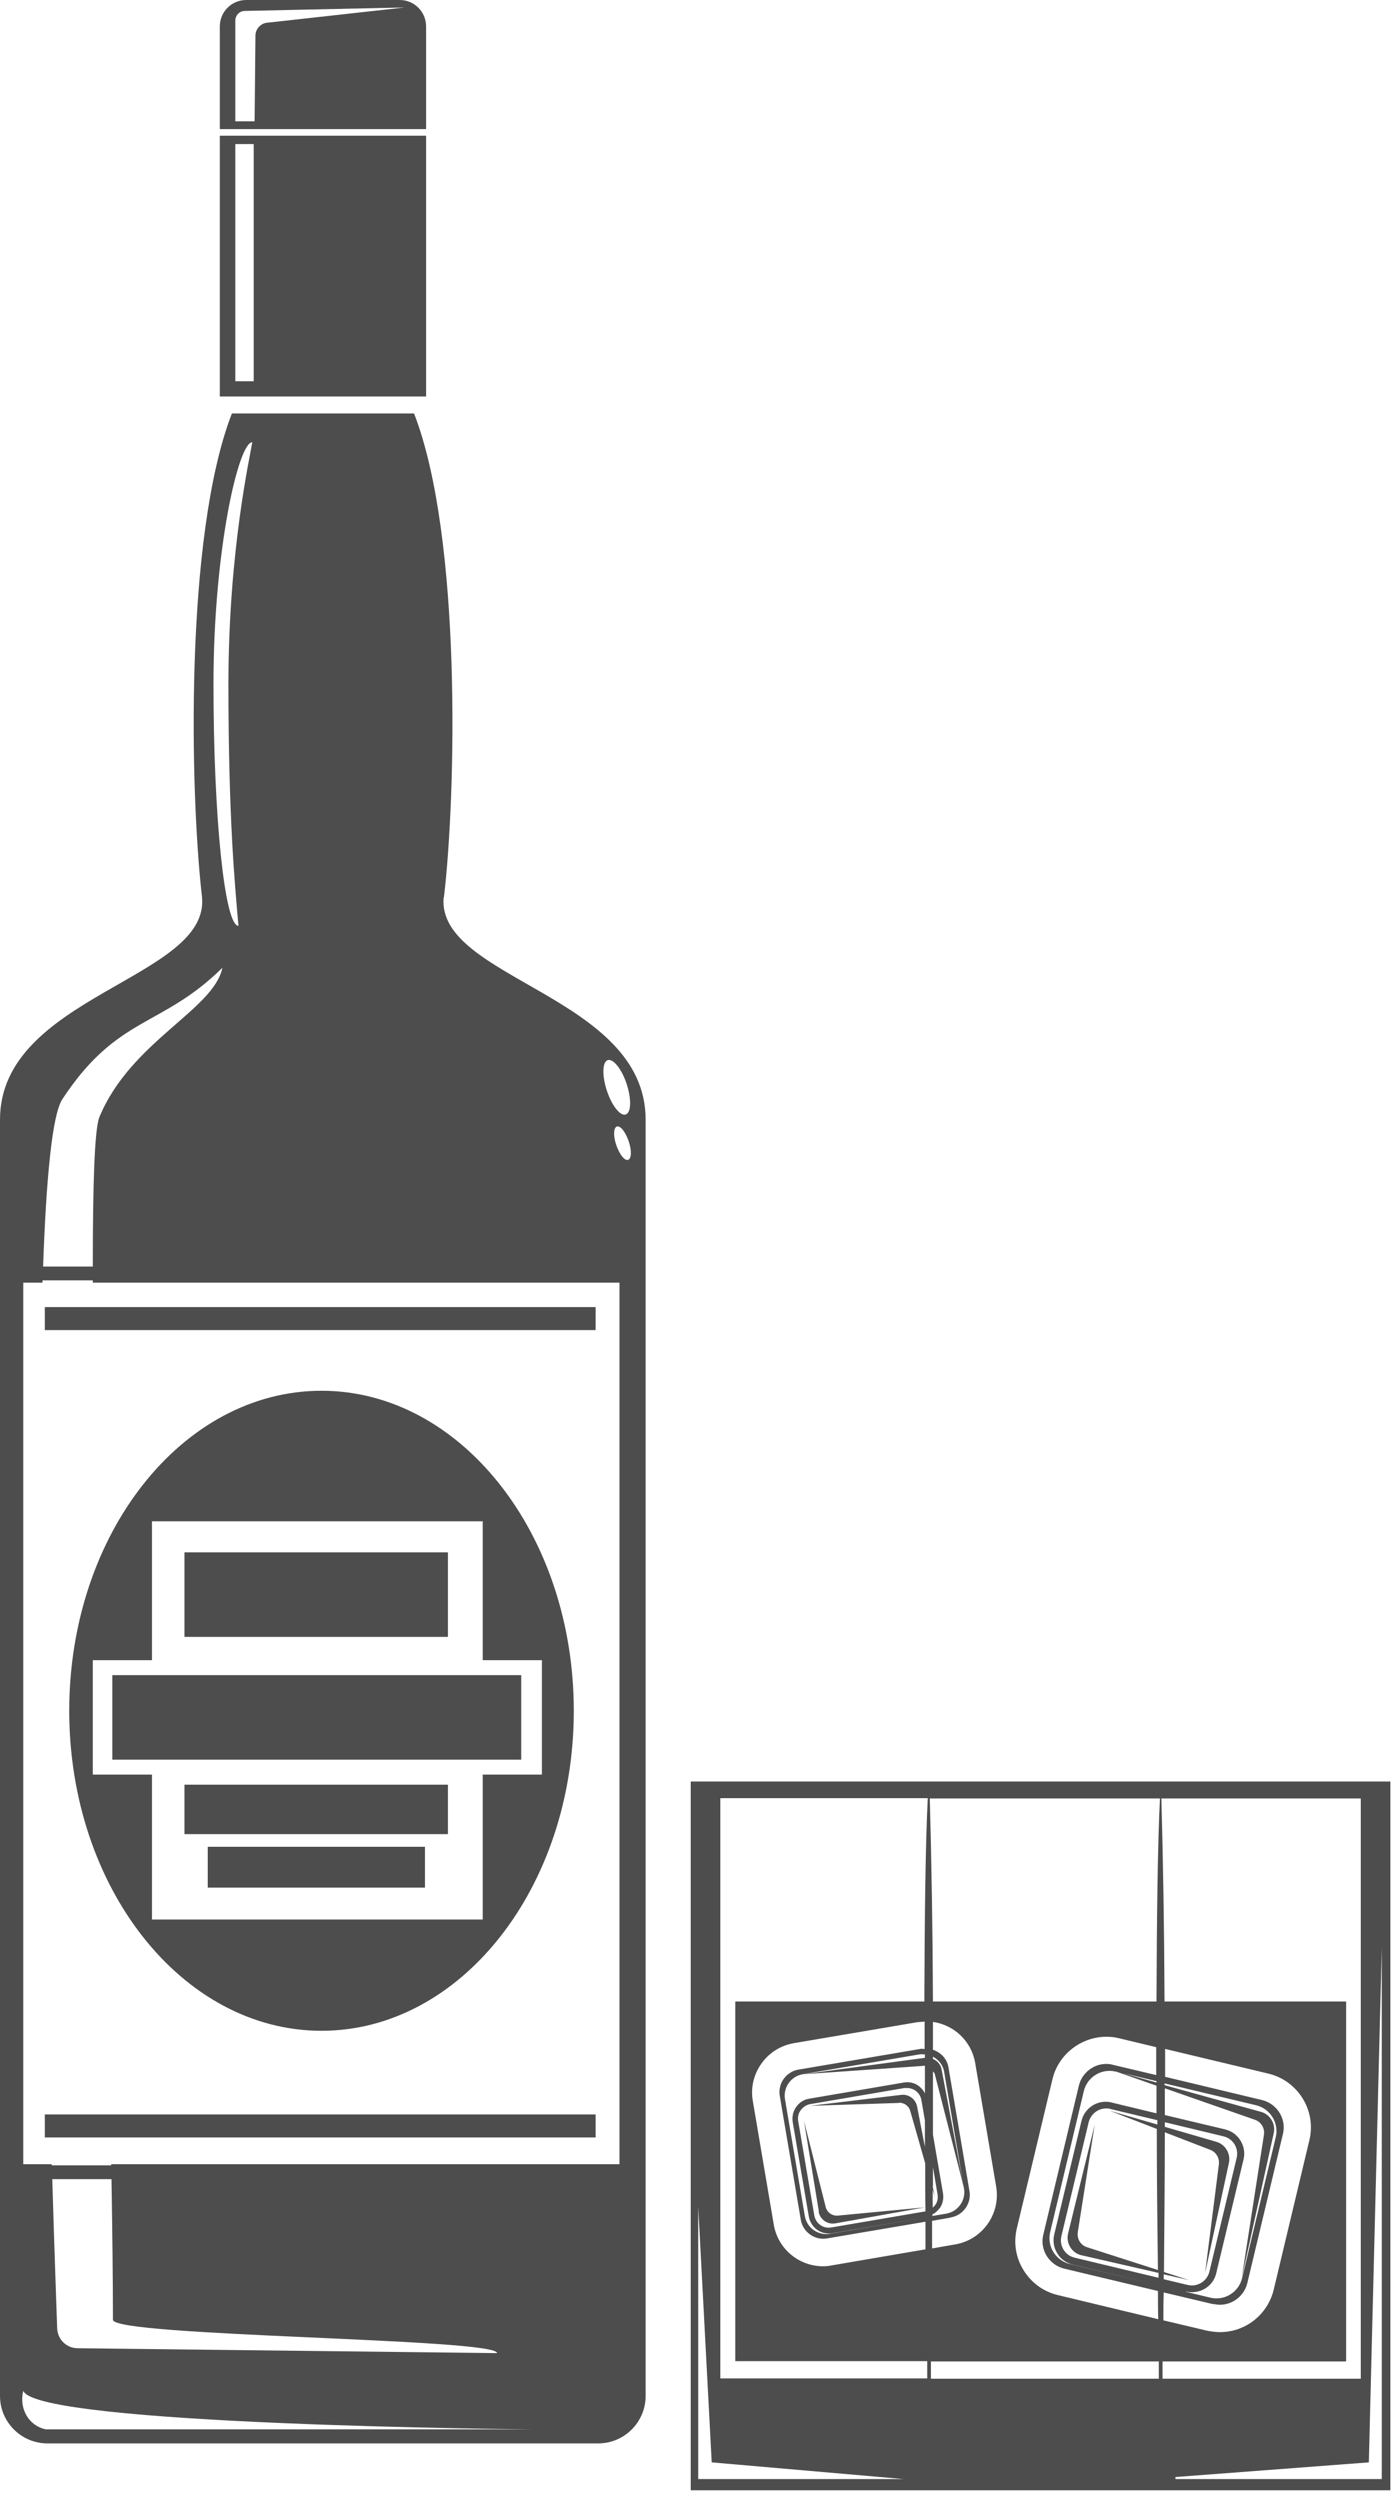 <svg width="57" height="102" viewBox="0 0 57 102" fill="none" xmlns="http://www.w3.org/2000/svg">
<path d="M33.424 90.242C33.483 90.558 33.776 90.77 34.093 90.723L37.765 90.066L34.175 90.406C33.964 90.406 33.776 90.277 33.718 90.066L32.826 86.534L33.436 90.242H33.424Z" fill="#4D4D4D"/>
<path d="M47.397 72.691H28.203V101.61H56.771V72.691H47.397ZM28.509 101.153V90.042L29.06 100.472L36.897 101.153H28.52H28.509ZM37.706 84.282C37.706 84.282 37.742 84.294 37.765 84.294C37.765 84.669 37.765 85.045 37.765 85.42C37.612 85.103 37.272 84.904 36.897 84.974L33.049 85.631C32.826 85.666 32.638 85.784 32.509 85.971C32.38 86.147 32.333 86.37 32.368 86.593L33.025 90.441C33.096 90.84 33.436 91.133 33.835 91.133C33.882 91.133 33.929 91.133 33.976 91.122L37.788 90.477L33.882 91.145C33.401 91.227 32.943 90.899 32.861 90.418L32.052 85.655C31.969 85.174 32.298 84.716 32.779 84.634L37.542 83.825C37.612 83.813 37.683 83.825 37.765 83.825C37.765 83.871 37.765 83.918 37.765 83.965L32.802 84.634L37.706 84.294V84.282ZM36.709 85.796C36.92 85.796 37.108 85.924 37.167 86.136L37.777 88.271C37.777 88.928 37.777 89.585 37.788 90.23L33.94 90.887C33.612 90.946 33.307 90.723 33.248 90.394L32.591 86.546C32.568 86.394 32.591 86.23 32.697 86.1C32.791 85.971 32.931 85.878 33.084 85.854L36.932 85.197C36.932 85.197 37.002 85.197 37.038 85.197C37.331 85.197 37.577 85.408 37.624 85.702L37.765 86.523C37.765 86.886 37.765 87.239 37.765 87.602L37.448 85.96C37.39 85.643 37.096 85.432 36.779 85.479L33.072 85.924L36.697 85.807L36.709 85.796ZM37.648 83.59L32.603 84.446C32.099 84.528 31.747 85.021 31.84 85.526L32.697 90.57C32.779 91.075 33.272 91.427 33.776 91.333L37.788 90.653C37.788 91.028 37.788 91.403 37.788 91.779L33.952 92.436C33.835 92.459 33.718 92.471 33.612 92.471C32.615 92.471 31.758 91.755 31.594 90.77L30.738 85.725C30.644 85.185 30.773 84.646 31.09 84.2C31.406 83.754 31.876 83.461 32.415 83.367L37.46 82.51C37.566 82.499 37.659 82.499 37.753 82.487C37.753 82.862 37.753 83.226 37.753 83.602C37.718 83.602 37.683 83.602 37.648 83.602V83.59ZM37.753 81.666H30.022V96.342H37.859C37.859 96.589 37.859 96.823 37.859 97.046H29.412V73.371H37.882C37.788 75.213 37.753 78.252 37.742 81.654L37.753 81.666ZM38.011 97.058C38.011 96.823 38.011 96.589 38.011 96.354H47.315C47.315 96.6 47.315 96.835 47.315 97.058H38H38.011ZM38.093 89.221C38.093 88.951 38.093 88.693 38.093 88.423L38.281 89.538C38.305 89.69 38.281 89.855 38.176 89.984C38.152 90.019 38.117 90.042 38.082 90.078C38.082 89.843 38.082 89.597 38.082 89.35L38.164 89.632L38.082 89.209L38.093 89.221ZM38.363 90.113C38.492 89.937 38.539 89.714 38.504 89.491L38.093 87.098C38.093 86.253 38.093 85.385 38.093 84.517C38.117 84.552 38.152 84.575 38.164 84.611L39.361 89.28L38.446 84.435C38.41 84.235 38.27 84.083 38.093 84.012C38.093 83.977 38.093 83.954 38.093 83.918C38.328 84.047 38.504 84.259 38.551 84.54L39.361 89.303C39.443 89.784 39.114 90.242 38.633 90.324L38.07 90.418C38.07 90.418 38.07 90.383 38.07 90.359C38.176 90.3 38.281 90.218 38.352 90.113H38.363ZM38.821 90.477C39.325 90.394 39.677 89.902 39.584 89.397L38.727 84.352C38.668 84.001 38.41 83.742 38.093 83.637C38.093 83.261 38.093 82.874 38.093 82.499C38.962 82.628 39.666 83.285 39.818 84.177L40.675 89.221C40.862 90.336 40.111 91.392 38.997 91.579L38.058 91.743C38.058 91.368 38.058 90.993 38.058 90.617L38.797 90.488L38.821 90.477ZM47.233 86.875C47.233 88.846 47.256 90.805 47.28 92.623L44.358 91.685C44.112 91.591 43.971 91.345 44.006 91.087L44.699 86.687L43.608 91.145C43.525 91.521 43.748 91.908 44.124 92.013L47.303 92.741C47.303 92.811 47.303 92.87 47.303 92.94L43.877 92.119C43.478 92.025 43.244 91.626 43.338 91.239L44.452 86.593C44.534 86.265 44.828 86.03 45.168 86.03C45.227 86.03 45.285 86.03 45.344 86.054L47.256 86.511C47.256 86.57 47.256 86.628 47.256 86.687L45.309 86.124L47.256 86.875H47.233ZM45.379 85.784C44.839 85.655 44.288 85.995 44.159 86.535L43.044 91.18C42.915 91.72 43.255 92.272 43.795 92.4L47.28 93.234L43.678 92.377C43.103 92.236 42.739 91.65 42.88 91.075L44.253 85.326C44.394 84.74 44.98 84.388 45.555 84.528H45.578L47.221 85.103C47.221 85.479 47.221 85.854 47.221 86.23L45.367 85.784H45.379ZM45.578 84.528L47.221 84.916C47.221 84.916 47.221 84.963 47.221 84.974L45.578 84.517V84.528ZM45.438 84.247C44.828 84.094 44.206 84.481 44.053 85.091L42.599 91.18C42.446 91.79 42.833 92.412 43.443 92.565L47.28 93.48C47.28 93.867 47.28 94.254 47.291 94.63L43.185 93.644C42.599 93.503 42.106 93.14 41.789 92.623C41.472 92.107 41.378 91.509 41.519 90.922L42.974 84.833C43.255 83.648 44.487 82.874 45.696 83.168L47.209 83.531C47.209 83.907 47.209 84.294 47.209 84.669L45.426 84.247H45.438ZM47.221 81.666H38.093C38.082 78.78 38.035 75.929 37.964 73.383H47.362C47.268 75.225 47.233 78.264 47.221 81.666ZM47.526 92.706C47.538 90.934 47.561 89.01 47.561 87.004L49.415 87.719C49.661 87.813 49.802 88.06 49.767 88.318L49.204 92.752L50.177 88.259C50.26 87.884 50.037 87.497 49.661 87.391L47.561 86.781C47.561 86.722 47.561 86.652 47.561 86.593L49.954 87.168C50.353 87.262 50.588 87.661 50.494 88.048L49.38 92.694C49.286 93.081 48.887 93.327 48.5 93.234L47.514 92.999C47.514 92.928 47.514 92.858 47.514 92.799L48.547 93.034L47.526 92.706ZM48.441 93.503C48.523 93.527 48.594 93.527 48.676 93.527C49.145 93.527 49.556 93.21 49.661 92.752L50.776 88.107C50.905 87.567 50.565 87.016 50.025 86.886L47.561 86.3C47.561 85.936 47.561 85.573 47.561 85.209L51.257 86.499C51.503 86.593 51.644 86.84 51.609 87.098L50.705 92.928L52.008 87.039C52.09 86.664 51.867 86.276 51.491 86.171L47.549 85.08V85.009L51.292 85.901C51.867 86.042 52.23 86.628 52.09 87.203L50.717 92.952C50.576 93.538 49.99 93.891 49.415 93.75L47.502 93.292L48.418 93.515L48.441 93.503ZM49.544 94.008C50.154 94.16 50.776 93.773 50.928 93.163L52.383 87.074C52.535 86.464 52.148 85.842 51.538 85.69L47.573 84.74C47.573 84.364 47.573 83.977 47.573 83.602L51.796 84.611C53.005 84.904 53.756 86.124 53.462 87.332L52.008 93.421C51.761 94.442 50.858 95.157 49.814 95.157C49.638 95.157 49.462 95.134 49.286 95.099L47.502 94.677C47.502 94.301 47.502 93.926 47.514 93.538L49.544 94.019V94.008ZM54.964 96.342V81.666H47.549C47.538 78.78 47.491 75.929 47.42 73.383H55.562V97.058H47.467C47.467 96.823 47.467 96.589 47.467 96.354H54.941L54.964 96.342ZM56.419 98.924V101.153H47.995V101.07L55.891 100.472L56.419 79.448V98.924Z" fill="#4D4D4D"/>
<path d="M17.398 1.079C17.398 0.481 16.917 0 16.319 0H10.054C9.456 0 8.975 0.481 8.975 1.079V5.268H17.398V1.079ZM10.911 0.927C10.641 0.95 10.43 1.185 10.43 1.455L10.395 4.951H9.608V0.845C9.608 0.622 9.784 0.446 9.996 0.446L16.518 0.305L10.911 0.927Z" fill="#4D4D4D"/>
<path d="M17.398 5.537H8.975V16.178H17.398V5.537ZM10.359 15.556H9.608V5.878H10.359V15.556Z" fill="#4D4D4D"/>
<path d="M24.32 53.333H1.83V54.272H24.32V53.333Z" fill="#4D4D4D"/>
<path d="M24.32 86.276H1.83V87.215H24.32V86.276Z" fill="#4D4D4D"/>
<path d="M23.429 69.805C23.429 62.602 18.818 56.747 13.128 56.747C7.438 56.747 2.827 62.59 2.827 69.805C2.827 77.02 7.438 82.862 13.128 82.862C18.818 82.862 23.429 77.02 23.429 69.805ZM6.206 78.322V72.409H3.789V67.74H6.206V62.074H19.71V67.74H22.126V72.409H19.71V78.322H6.206Z" fill="#4D4D4D"/>
<path d="M18.29 63.341H7.532V66.79H18.29V63.341Z" fill="#4D4D4D"/>
<path d="M21.282 68.35H4.587V71.799H21.282V68.35Z" fill="#4D4D4D"/>
<path d="M18.29 72.82H7.532V74.838H18.29V72.82Z" fill="#4D4D4D"/>
<path d="M17.352 75.354H8.482V77.02H17.352V75.354Z" fill="#4D4D4D"/>
<path d="M18.126 36.615C18.619 32.462 18.865 21.903 16.906 16.87H9.468C7.52 21.903 7.767 32.427 8.248 36.603C8.576 39.947 0 40.616 0 45.684V97.762C0 98.829 0.868 99.698 1.936 99.698H24.426C25.493 99.698 26.362 98.829 26.362 97.762V45.684C26.362 40.627 17.832 39.947 18.114 36.627L18.126 36.615ZM10.301 18.044C10.219 18.583 9.327 22.455 9.327 27.91C9.327 33.365 9.585 36.064 9.737 37.777C9.174 37.777 8.717 33.365 8.717 27.91C8.717 22.455 9.737 18.044 10.301 18.044ZM2.546 44.851C4.798 41.425 6.593 41.941 9.08 39.489C8.729 41.202 5.338 42.493 4.059 45.578C3.86 46.059 3.789 48.335 3.789 51.679H1.76C1.889 48.03 2.135 45.473 2.546 44.851ZM1.865 99.123C1.15 98.97 0.774 98.255 0.95 97.551C1.478 98.97 21.692 99.123 21.692 99.123H1.865ZM2.135 88.916H4.552C4.587 91.016 4.611 92.963 4.611 94.653C4.611 95.345 20.296 95.404 20.296 96.014L3.168 95.814C2.722 95.814 2.358 95.462 2.335 95.017C2.299 93.925 2.217 91.755 2.135 88.916ZM25.306 88.306H4.54C4.54 88.306 4.54 88.341 4.54 88.353H2.112C2.112 88.353 2.112 88.318 2.112 88.306H0.95V52.336H1.736C1.736 52.336 1.736 52.277 1.736 52.242H3.789C3.789 52.242 3.789 52.301 3.789 52.336H25.294V88.306H25.306ZM25.646 47.326C25.505 47.373 25.294 47.103 25.165 46.728C25.036 46.353 25.048 46.012 25.188 45.965C25.329 45.919 25.54 46.188 25.669 46.564C25.798 46.939 25.787 47.279 25.646 47.326ZM25.587 44.229C25.787 44.839 25.775 45.391 25.552 45.473C25.329 45.555 24.977 45.109 24.778 44.499C24.578 43.889 24.59 43.337 24.813 43.255C25.036 43.185 25.388 43.619 25.587 44.229Z" fill="#4D4D4D"/>
</svg>
